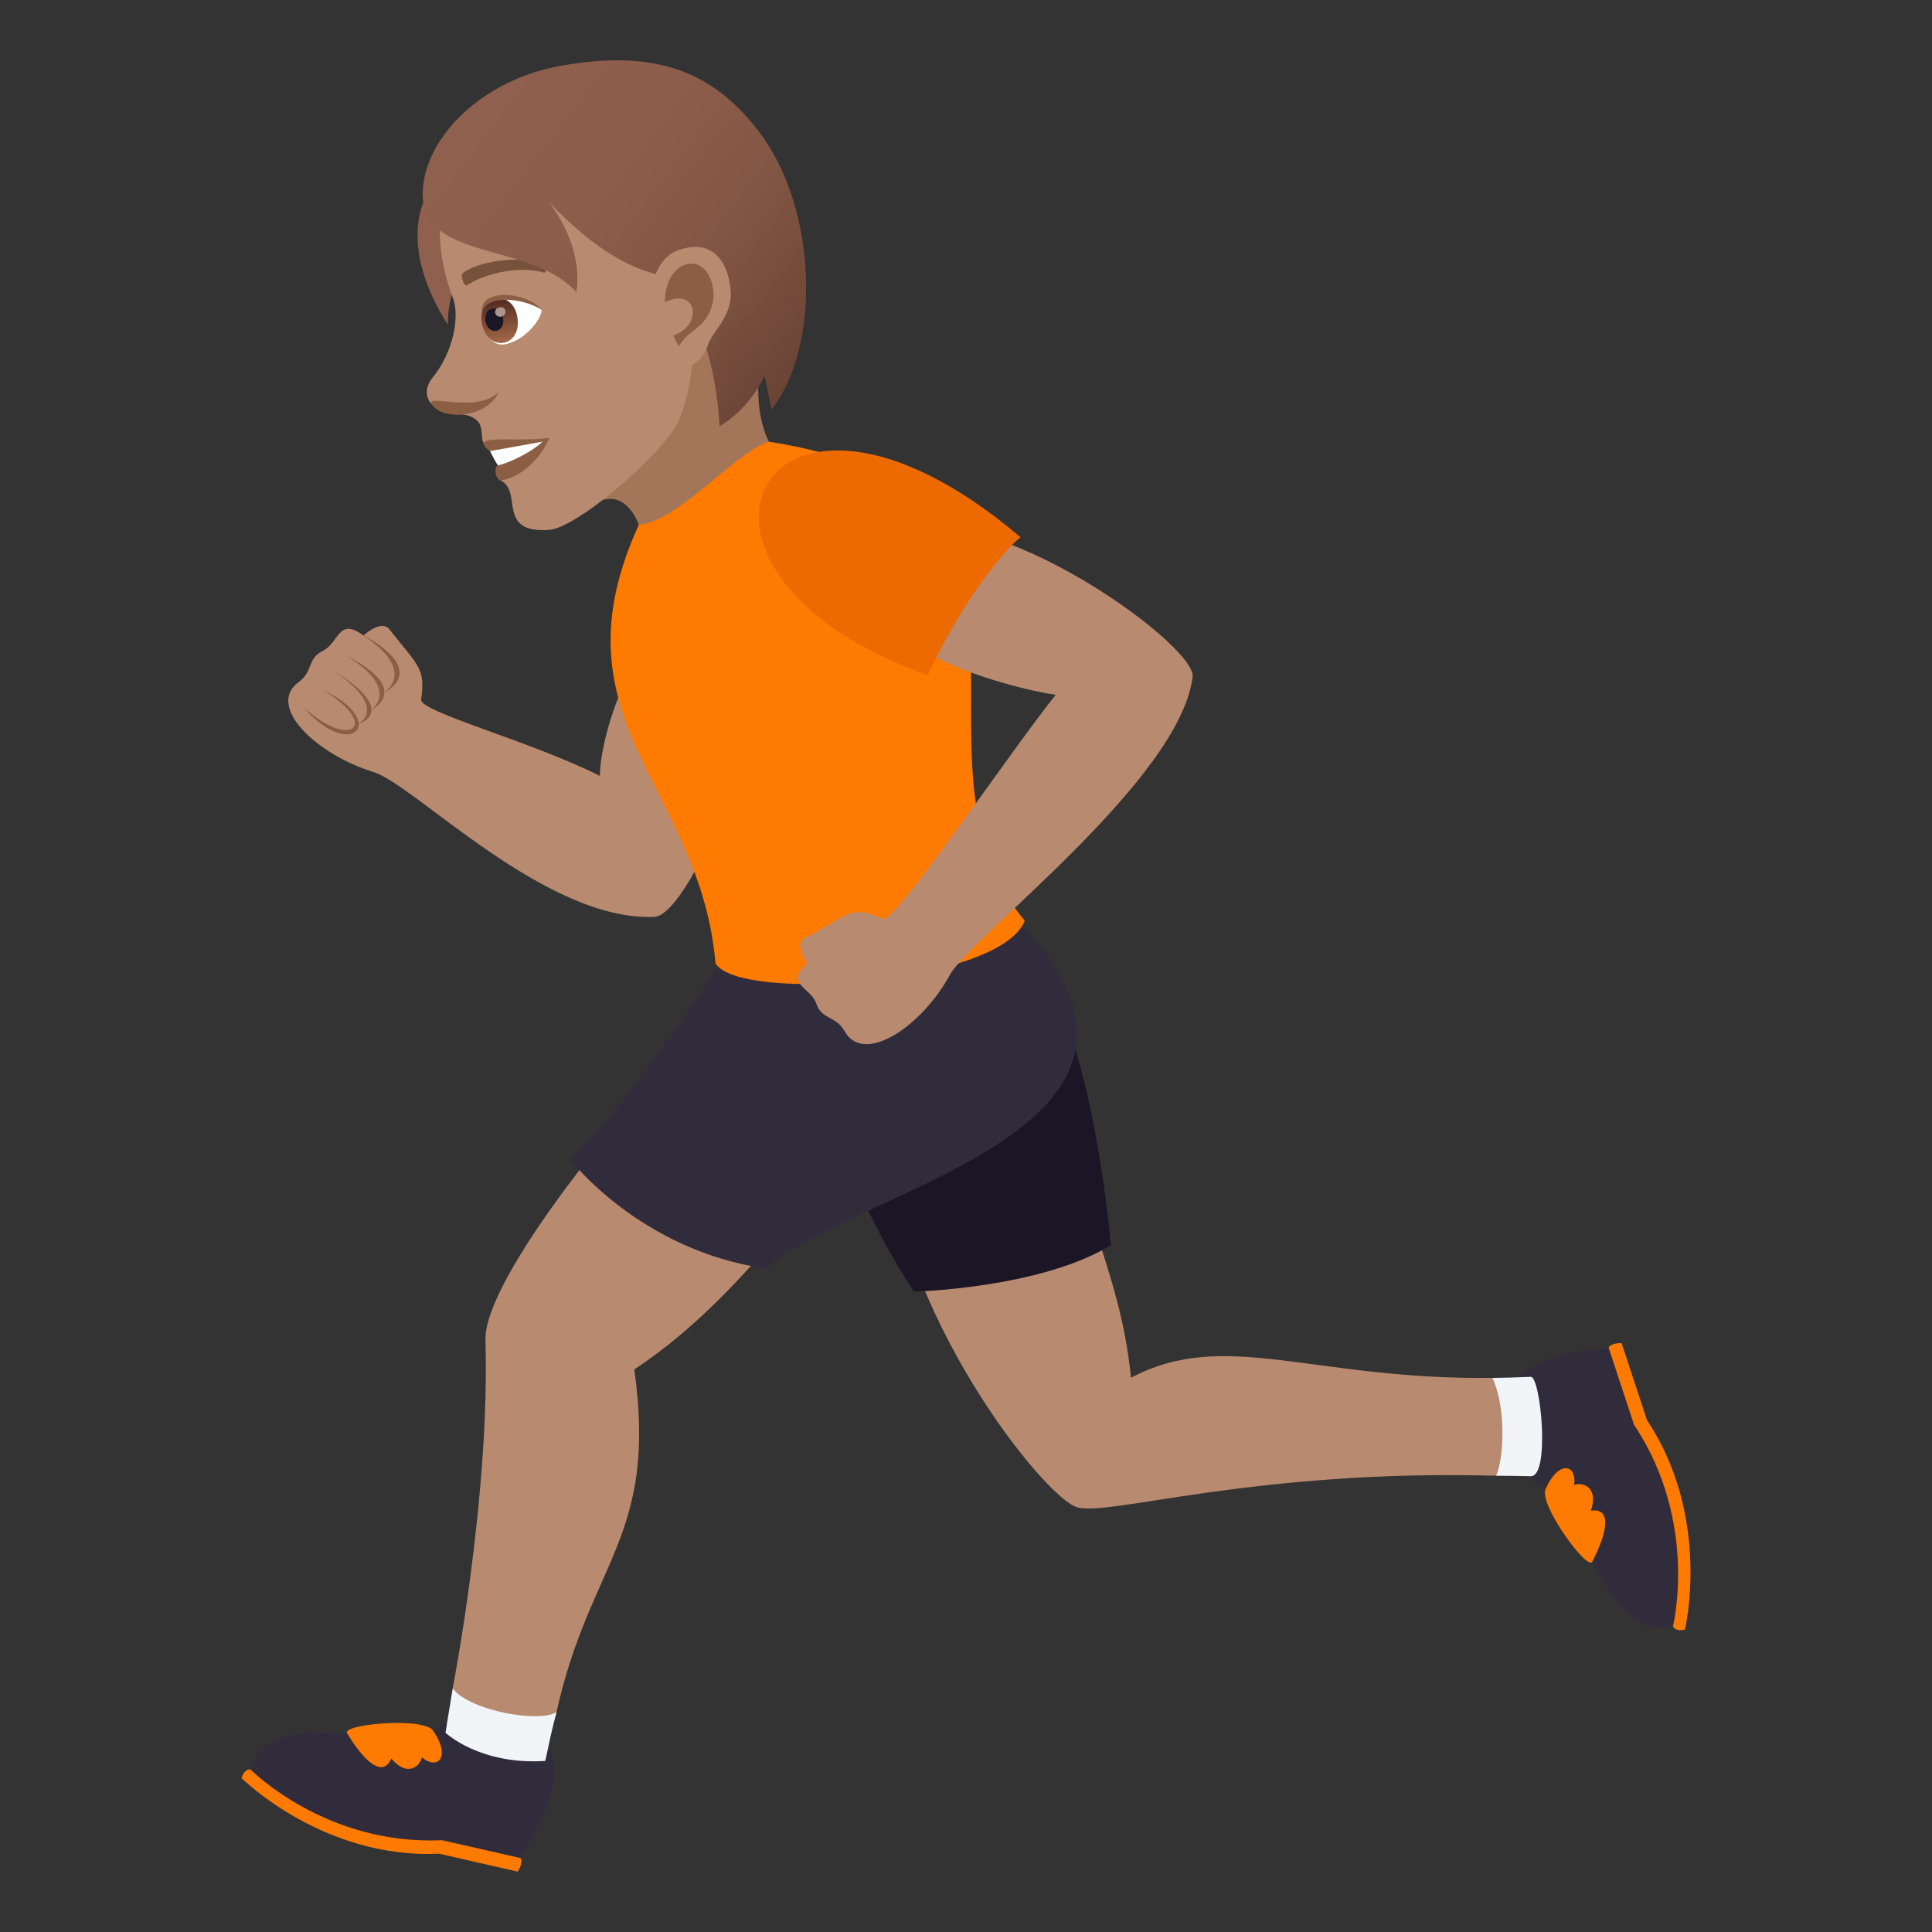 <?xml version="1.0" encoding="utf-8"?>
<!-- Generator: Adobe Illustrator 15.0.0, SVG Export Plug-In . SVG Version: 6.00 Build 0)  -->
<!DOCTYPE svg PUBLIC "-//W3C//DTD SVG 1.1//EN" "http://www.w3.org/Graphics/SVG/1.1/DTD/svg11.dtd">
<svg version="1.1" id="Layer_1" xmlns:x="http://ns.adobe.com/Extensibility/1.0/" xmlns:i="http://ns.adobe.com/AdobeIllustrator/10.0/" xmlns:graph="http://ns.adobe.com/Graphs/1.0/"
	 xmlns="http://www.w3.org/2000/svg" xmlns:xlink="http://www.w3.org/1999/xlink" xmlns:a="http://ns.adobe.com/AdobeSVGViewerExtensions/3.0/"
	 x="0px" y="0px" width="64px" height="64px" viewBox="0 0 64 64" enable-background="new 0 0 64 64" xml:space="preserve">
<rect x="0" y="0" width="64" height="64" fill="#333333" stroke="none"/>
<path fill="#A3765A" d="M19.5,16.799c1.023-0.729,1.516,0.191,1.662,0.588c0.482,1.299,5.243-1.123,4.406-2.566
	c-0.73-1.256-0.355-2.977-0.355-2.977C24.394,11.549,20.826,7.225,19.5,16.799z"/>
<path fill="#8F604D" d="M14.835,10.758c-0.018-2.645,2.783-3.838,1.375-6.102C13.228,5.936,13.39,8.488,14.835,10.758z"/>
<path fill="#B88A6F" d="M18.064,3.324c-3.295,1.141-4.111,3.783-3.063,6.541c0.238,0.621,0.018,1.799-0.678,2.654
	c-0.254,0.311-0.223,0.654-0.035,0.857c0.365,0.398,0.994,0.291,1.287,0.412c0.654,0.271,0.139,0.789,0.658,1.154
	c0.234,0.164,0.764-0.205,0.344,0.969c0.764,0.375-0.156,1.764,1.617,1.643c0.932-0.066,3.916-2.611,4.336-3.729
	c0.486-1.301,0.416-2.352,0.416-2.352c2.471-1.209,2.988-3.643,2.008-5.922C23.585,2.365,20.201,2.588,18.064,3.324z"/>
<path fill="#8C5F44" d="M16.234,14.943c0.352,0.137,0.266,0.471,0.266,0.471c-0.152,0.025-0.102,0.537,0.127,0.496
	c0.793-0.139,1.402-0.949,1.568-1.404C16.941,14.666,15.476,14.344,16.234,14.943z"/>
<path fill="#FFFFFF" d="M16.234,14.943c0,0,0.197,0.41,0.266,0.471c0.25-0.045,1.029-0.369,1.471-0.783L16.234,14.943z"/>
<path fill="#8C5F44" d="M14.296,13.381c0.346,0.584,1.871,0.453,2.217-0.391C15.822,13.701,14.095,13.041,14.296,13.381z"/>
<path id="Path_1713_" fill="#78513A" d="M17.98,8.734c-0.795-0.289-2.18-0.066-2.643,0.314c-0.102,0.076,0.041,0.457,0.127,0.404
	c0.662-0.436,1.818-0.646,2.549-0.424C18.109,9.059,18.097,8.773,17.98,8.734z"/>
<linearGradient id="SVGID_1_" gradientUnits="userSpaceOnUse" x1="19.482" y1="87.893" x2="10.867" y2="78.61" gradientTransform="matrix(0.985 -0.174 0.174 0.985 -8.113 -71.346)">
	<stop  offset="0" style="stop-color:#6B4435"/>
	<stop  offset="0.067" style="stop-color:#704839"/>
	<stop  offset="0.341" style="stop-color:#825644"/>
	<stop  offset="0.638" style="stop-color:#8C5D4B"/>
	<stop  offset="1" style="stop-color:#8F604D"/>
	<a:midPointStop  offset="0" style="stop-color:#6B4435"/>
	<a:midPointStop  offset="0.255" style="stop-color:#6B4435"/>
	<a:midPointStop  offset="1" style="stop-color:#8F604D"/>
</linearGradient>
<path fill="url(#SVGID_1_)" d="M19.187,5.635c3.207,2.182,4.521,5.697,4.648,8.484C27.344,12.072,26.885,3.344,19.187,5.635z"/>
<linearGradient id="SVGID_2_" gradientUnits="userSpaceOnUse" x1="20.356" y1="87.55" x2="10.995" y2="77.464" gradientTransform="matrix(0.985 -0.174 0.174 0.985 -8.113 -71.346)">
	<stop  offset="0" style="stop-color:#6B4435"/>
	<stop  offset="0.067" style="stop-color:#704839"/>
	<stop  offset="0.341" style="stop-color:#825644"/>
	<stop  offset="0.638" style="stop-color:#8C5D4B"/>
	<stop  offset="1" style="stop-color:#8F604D"/>
	<a:midPointStop  offset="0" style="stop-color:#6B4435"/>
	<a:midPointStop  offset="0.255" style="stop-color:#6B4435"/>
	<a:midPointStop  offset="1" style="stop-color:#8F604D"/>
</linearGradient>
<path fill="url(#SVGID_2_)" d="M25.552,13.568c1.61-2.002,1.591-6.588-0.424-9.227c-1.488-1.945-3.385-2.729-6.551-2.162
	c-2.563,0.457-4.436,2.299-4.568,4.064c-0.184,2.459,3.521,1.711,5.08,3.428c0,0,0.32-1.375-0.922-2.996
	C23.218,11.99,24.187,6.025,25.552,13.568z"/>
<path fill="#B88A6F" d="M22.402,8.314c-1.221,0.484-1.111,3.412-0.053,3.865c0.148,0.064,0.854,0.02,1.098-0.746
	c0.135-0.424,0.791-0.947,0.76-1.725C24.164,8.713,23.613,7.832,22.402,8.314z"/>
<path id="Path_1712_" fill="#8C5F44" d="M22.562,8.83c-0.303,0.168-0.541,0.594-0.533,1.176c1.086-0.51,1.26,0.779,0.273,1.109
	c0.055,0.119,0.117,0.24,0.189,0.361c0.313-0.586,0.865-0.561,1.098-1.363C23.798,9.391,23.31,8.422,22.562,8.83z"/>
<path fill="#FFFFFF" d="M17.937,10.26c0.049,0.18-0.412,0.939-1.137,1.131c-0.414,0.109-0.621-0.189-0.777-0.521
	C15.687,9.494,17.412,9.699,17.937,10.26z"/>
<linearGradient id="Path_1_" gradientUnits="userSpaceOnUse" x1="10.063" y1="85.751" x2="10.063" y2="84.262" gradientTransform="matrix(0.985 -0.174 0.174 0.985 -8.113 -71.346)">
	<stop  offset="0" style="stop-color:#A6694A"/>
	<stop  offset="1" style="stop-color:#4F2A1E"/>
	<a:midPointStop  offset="0" style="stop-color:#A6694A"/>
	<a:midPointStop  offset="0.5" style="stop-color:#A6694A"/>
	<a:midPointStop  offset="1" style="stop-color:#4F2A1E"/>
</linearGradient>
<path id="Path_1711_" fill="url(#Path_1_)" d="M15.964,10.699c0.178,1.012,1.352,0.805,1.172-0.207
	C16.97,9.549,15.796,9.756,15.964,10.699z"/>
<path id="Path_1710_" fill="#1A1626" d="M16.078,10.631c0.09,0.506,0.674,0.402,0.586-0.104
	C16.58,10.057,15.996,10.16,16.078,10.631z"/>
<path id="Path_1709_" fill="#AB968C" d="M16.404,10.361c0.037,0.211,0.377,0.15,0.34-0.061
	C16.708,10.104,16.369,10.162,16.404,10.361z"/>
<path fill="#8C5F44" d="M17.937,10.26c-0.428-0.578-2.08-0.76-1.971,0.102C16.085,9.748,17.306,9.857,17.937,10.26z"/>
<path fill="#FF7A00" d="M8,58.9c0,0,2.693,2.689,6.545,2.506L17.15,62c0.205-0.33,0.092-0.451,0.092-0.451s-1.787-1.842-8.943-2.934
	C8.298,58.615,8.103,58.574,8,58.9z"/>
<path fill="#302C3B" d="M14.656,57.1c-1.131,1.209-5.602-0.896-6.357,1.516c0,0,2.488,2.525,6.338,2.342l2.605,0.592
	C20.798,55.852,14.656,57.1,14.656,57.1z"/>
<path fill="#FF7A00" d="M11.498,57.416c0.662,1.098,1.23,1.422,1.463,0.834c0.484,0.588,0.916,0.328,1.016-0.031
	c0.57,0.449,0.955-0.063,0.363-0.898C13.992,56.869,11.32,57.119,11.498,57.416z"/>
<path fill="#FF7A00" d="M55.816,53.982c0,0,0.893-3.713-1.256-6.936l-0.842-2.553c-0.387-0.006-0.43,0.154-0.43,0.154
	s-0.643,2.492,2.131,9.225C55.42,53.873,55.486,54.063,55.816,53.982z"/>
<path fill="#302C3B" d="M50.842,49.178c1.613,0.35,2.137,5.293,4.578,4.695c0,0,0.859-3.451-1.289-6.674l-0.842-2.551
	C49.109,45.021,49.896,46.541,50.842,49.178z"/>
<path fill="#FF7A00" d="M52.744,51.734c0.592-1.137,0.574-1.795-0.045-1.689c0.25-0.723-0.195-0.961-0.553-0.859
	c0.088-0.725-0.547-0.791-0.951,0.15C50.99,49.869,52.586,52.041,52.744,51.734z"/>
<path fill="#B88A6F" d="M23.792,33.568c-2.928,2.795-7.773,8.783-7.711,10.822c0.156,5.191-1.086,11.543-1.086,11.543
	c0.24,1.09,2.854,1.563,3.443,0.775c1.104-4.98,3.354-5.795,2.574-11.344c4.207-2.773,6.415-7.316,8.358-7.803
	c0.227,5.822,5.267,12.123,6.332,12.377c1.156,0.273,5.875-1.266,13.859-1.053c0.652,0.018,0.201-3.242-0.123-3.24
	c-6.002,0.068-8.85-1.652-11.973-0.006c-0.373-3.842-2.021-5.854-2.102-9.664C35.35,35.285,23.792,33.568,23.792,33.568z"/>
<path fill="#F2F5F7" d="M14.996,55.934c-0.141,0.846-0.238,1.465-0.238,1.465s1.133,1.076,3.305,0.934
	c0.127-0.59,0.232-1.113,0.377-1.623C17.925,57.078,15.589,56.697,14.996,55.934z"/>
<path fill="#F2F5F7" d="M50.709,45.609c-0.439,0.021-0.861,0.031-1.27,0.037c0.457,0.973,0.385,2.646,0.123,3.24
	c0.379,0.002,0.758,0.006,1.146,0.016C51.361,48.92,51.035,45.594,50.709,45.609z"/>
<path fill="#1A1626" d="M30.272,42.787c0,0,4.183-0.104,6.529-1.539c-0.457-4.664-1.465-8.473-3.188-10.869
	C28.561,31.369,24.867,34.361,30.272,42.787z"/>
<path fill="#302C3B" d="M24.263,31.213c-1.43,2.35-3.828,5.738-5.369,7.203c0,0,2.303,3.002,6.461,3.602
	c3.185-2.732,15.034-4.666,8.258-11.639C28.561,31.369,24.263,31.213,24.263,31.213z"/>
<path fill="#B88A6F" d="M23.605,20.988c-2.453-1.246-3.742,3.428-3.734,4.715c-2.207-1.123-5.975-2.125-5.92-2.527
	c0.145-1.031-0.076-1.098-1.053-2.33c-0.27-0.342-0.857,0.207-0.857,0.207c-0.844-0.627-0.803,0.244-1.355,0.514
	c-0.516,0.25-0.307,0.676-0.793,1.029c-1.08,0.789,0.559,2.387,2.482,2.98c1.377,0.428,5.684,4.953,9.305,4.797
	C22.882,30.322,26.15,22.912,23.605,20.988z"/>
<path fill="#FF7A00" d="M25.468,14.631c-1.176,0.391-2.934,2.615-4.307,2.756c-2.967,6.48,2.037,8.658,2.541,14.527
	c0.803,1.316,9.442,0.674,10.245-1.414C29.387,25.055,36.496,16.32,25.468,14.631z"/>
<path fill="#B88A6F" d="M29.536,17.967c-2.57,3.322,4.107,4.857,5.435,5.051c-1.523,1.896-5.343,7.594-5.724,7.42
	c-1.109-0.5-1.143-0.098-2.578,0.629c-0.397,0.199,0.074,0.836,0.074,0.836c-0.79,0.695,0.117,0.791,0.303,1.354
	c0.174,0.521,0.648,0.393,0.932,0.902c0.637,1.137,2.557-0.152,3.488-1.865c0.666-1.227,7.605-6.438,8.042-9.865
	C39.654,21.291,31.944,15.877,29.536,17.967z"/>
<path fill="#ED6A00" d="M30.737,22.363c1.08-2.348,2.466-4.096,3.07-4.566C25.248,10.523,20.978,18.93,30.737,22.363z"/>
<path fill="#8C5F44" d="M11.982,21.016c1.885,1.217,0.746,1.926,0.746,1.926S14.271,22.238,11.982,21.016z"/>
<path fill="#8C5F44" d="M11.474,21.723c1.838,1.129,0.816,1.797,0.816,1.797S13.707,22.855,11.474,21.723z"/>
<path fill="#8C5F44" d="M10.99,22.176c2,1.344,0.826,1.826,0.826,1.826S13.349,23.623,10.99,22.176z"/>
<path fill="#8C5F44" d="M10.693,22.855c2.242,1.045,0.914,2.4-0.641,0.57C11.648,24.879,12.609,24.002,10.693,22.855z"/>
</svg>
